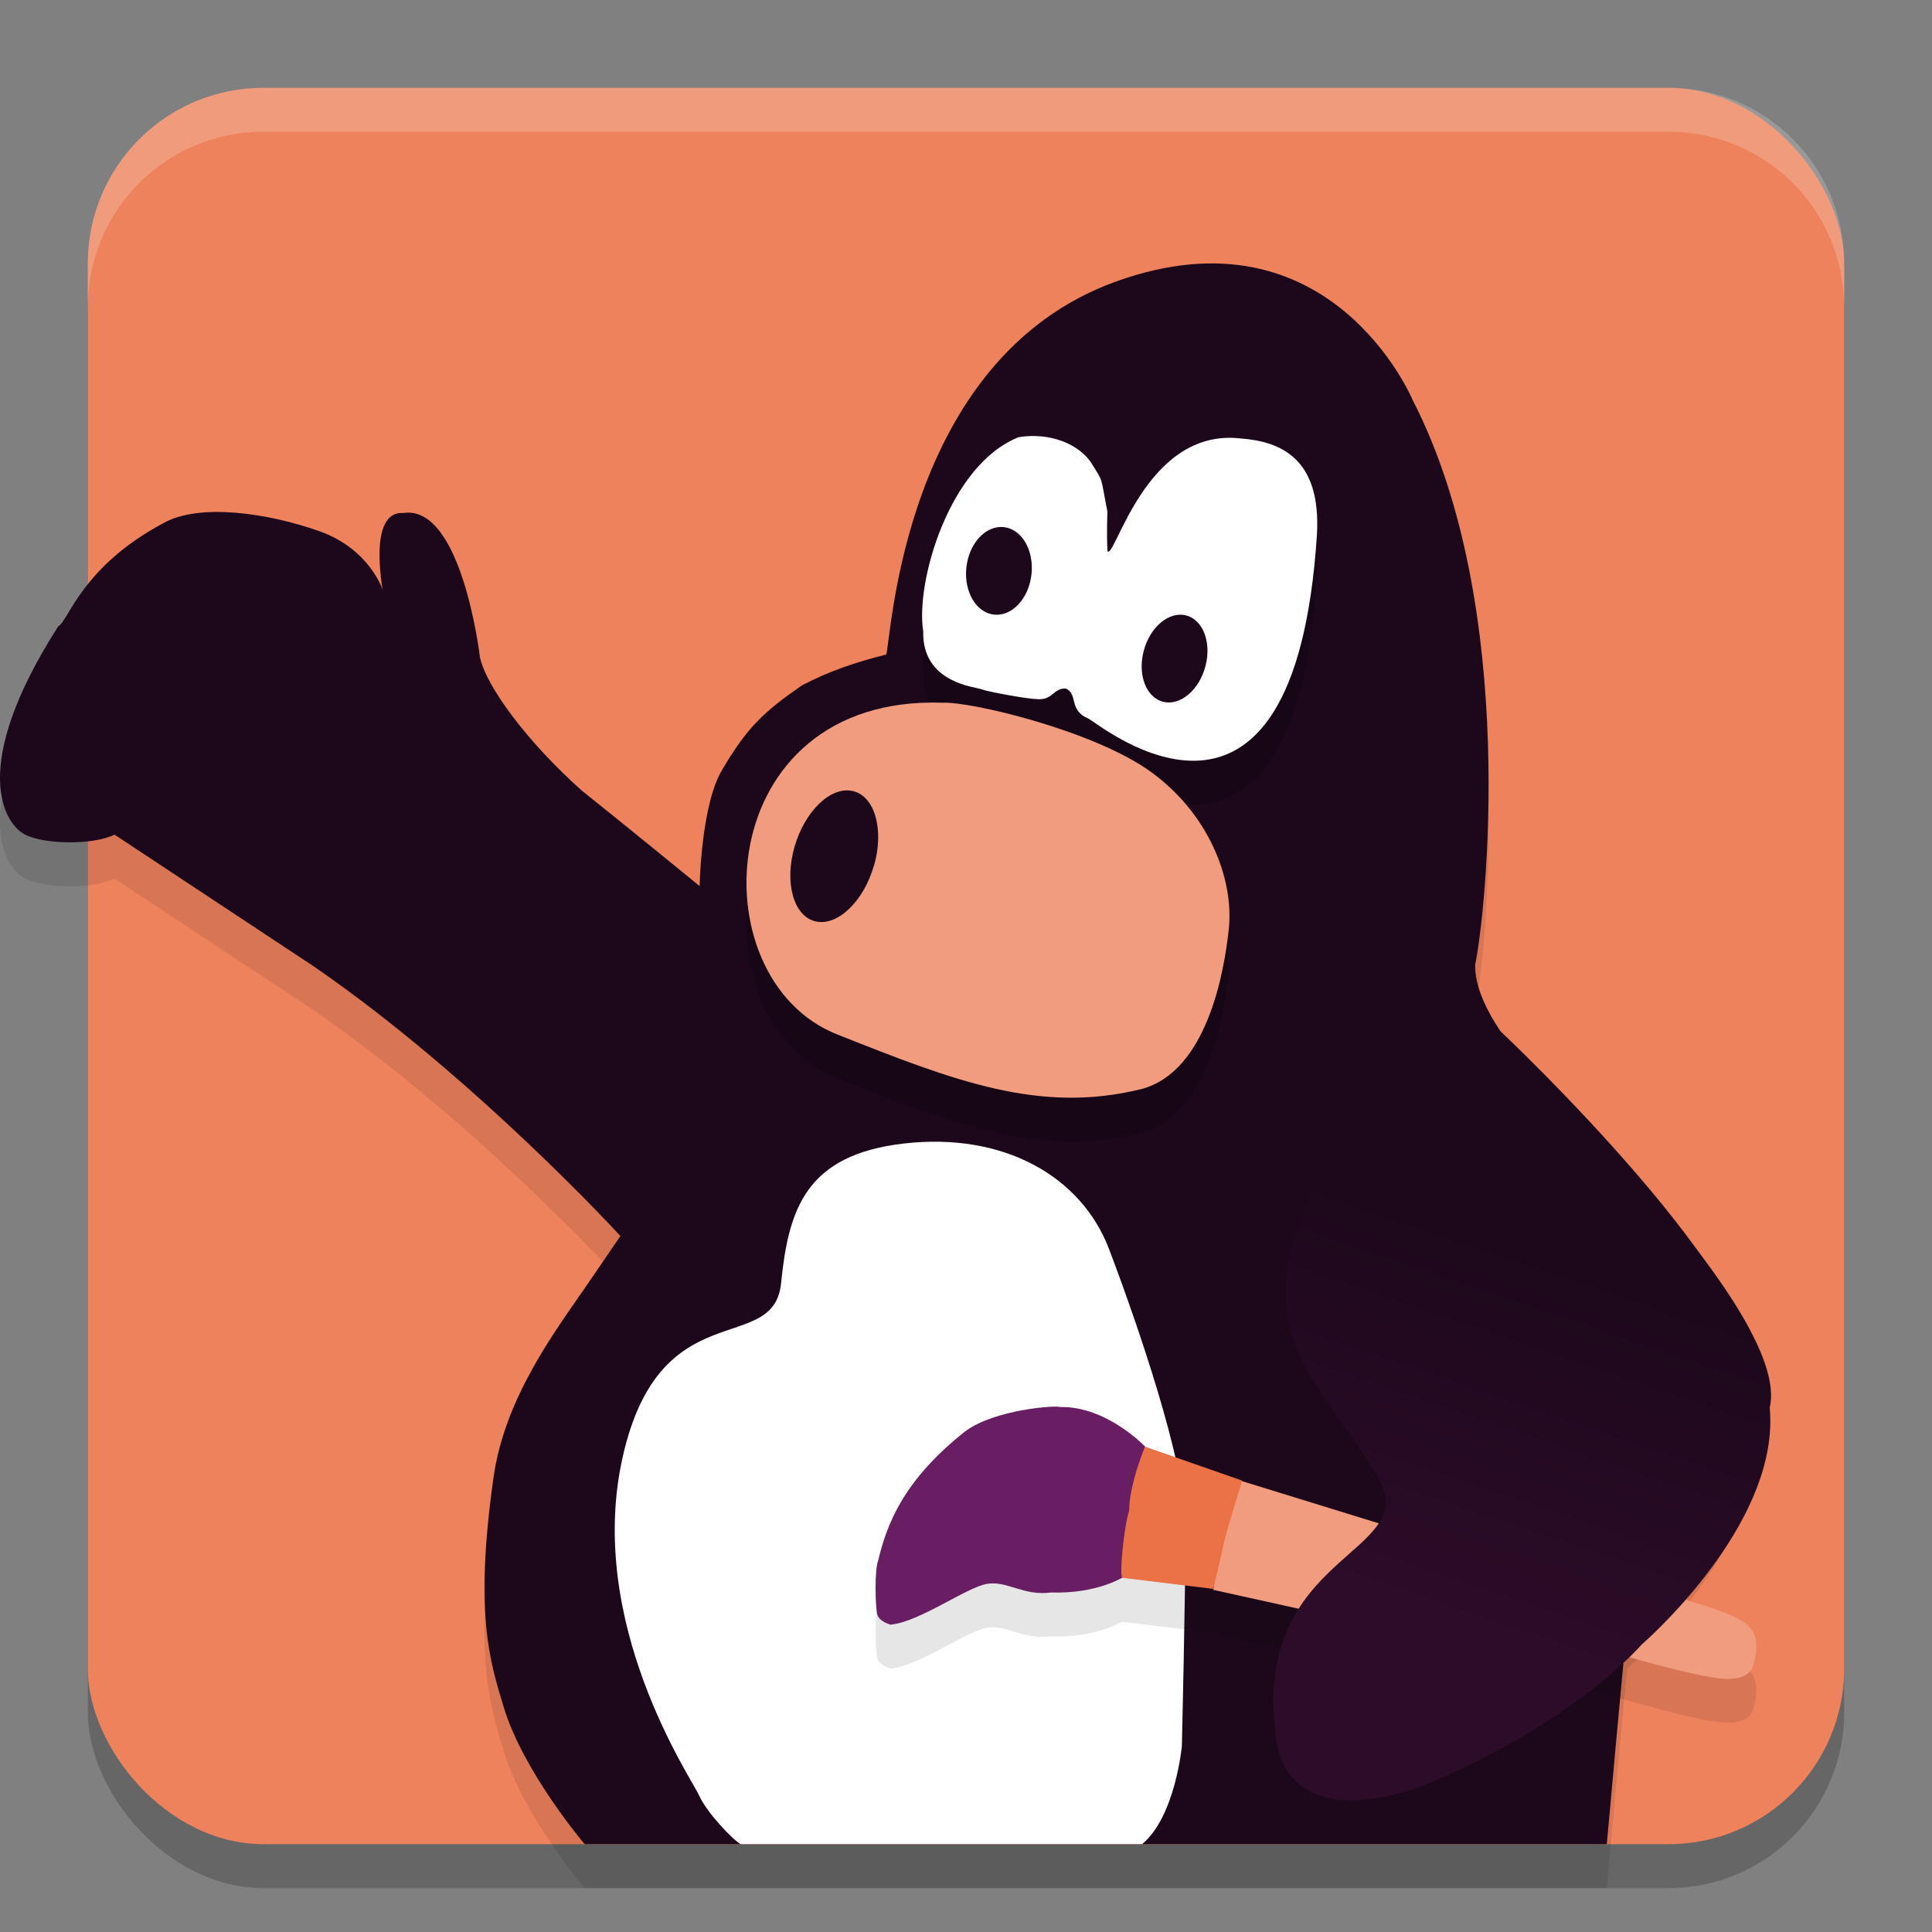 <svg xmlns="http://www.w3.org/2000/svg" xmlns:xlink="http://www.w3.org/1999/xlink" width="22" height="22" version="1.1">
 <rect width="100%" height="100%" fill="#808080" stroke="none"/>
 <defs>
  <linearGradient id="linearGradient1261">
   <stop style="stop-color:#2d0c2a" offset="0"/>
   <stop style="stop-color:#1d081b" offset="1"/>
  </linearGradient>
  <linearGradient id="linearGradient1263" x1="34.241" x2="37.169" y1="38.945" y2="30.342" gradientTransform="matrix(0.501,0,0,0.5,-0.836,-0.775)" gradientUnits="userSpaceOnUse" xlink:href="#linearGradient1261"/>
 </defs>
 <rect style="opacity:0.2" width="20" height="20" x="1" y="1.5" rx="2" ry="2"/>
 <rect style="fill:#ee825d" width="20" height="20" x="1" y="1" rx="2" ry="2"/>
 <path style="opacity:0.1" d="m 6.658,21.5 c 0,0 -0.699,-0.82 -0.923,-1.564 -0.155,-0.516 -0.335,-1.053 -0.116,-2.607 0.129,-0.919 0.705,-1.672 1.067,-2.2 l 0.379,-0.554 c 0,0 -1.65,-1.802 -3.488,-3.068 L 1.304,10.004 c -0.233,0.117 -0.786,0.117 -1.018,0 C 0.053,9.887 -0.369,9.243 0.664,7.631 0.78,7.573 0.926,6.957 1.857,6.459 2.264,6.225 3.05,6.342 3.632,6.547 c 0.582,0.205 0.727,0.674 0.727,0.674 0,0 -0.175,-0.908 0.233,-0.879 0.669,-0.103 0.873,1.641 0.873,1.641 0.071,0.337 0.553,0.981 1.164,1.523 0.451,0.359 1.338,1.084 1.338,1.084 0,0 0.015,-0.938 0.262,-1.333 0.285,-0.485 0.48,-0.659 0.902,-0.952 0.306,-0.161 0.611,-0.264 0.96,-0.352 0.058,-0.146 0.175,-3.369 2.619,-4.248 2.444,-0.879 3.375,1.348 3.375,1.348 1.222,2.373 0.829,5.889 0.713,6.431 -0.058,0.498 0.306,0.776 0.306,0.776 0,0 3.143,2.959 2.881,4.043 0.116,1.23 -1.222,2.49 -1.455,2.695 C 18.501,19.233 18.297,21.5 18.297,21.5 Z"/>
 <path style="opacity:0.2;fill:#ffffff" d="M 3,1 C 1.892,1 1,1.892 1,3 v 0.5 c 0,-1.108 0.892,-2 2,-2 h 16 c 1.108,0 2,0.892 2,2 V 3 C 21,1.892 20.108,1 19,1 Z"/>
 <path style="fill:#1d081b" d="m 6.658,21 c 0,0 -0.699,-0.82 -0.923,-1.564 -0.155,-0.516 -0.335,-1.053 -0.116,-2.607 0.129,-0.919 0.705,-1.672 1.067,-2.2 l 0.379,-0.554 c 0,0 -1.65,-1.802 -3.488,-3.068 L 1.304,9.504 c -0.233,0.117 -0.786,0.117 -1.018,0 C 0.053,9.387 -0.369,8.743 0.664,7.131 0.78,7.073 0.926,6.457 1.857,5.959 2.264,5.725 3.05,5.842 3.632,6.047 c 0.582,0.205 0.727,0.674 0.727,0.674 0,0 -0.175,-0.908 0.233,-0.879 0.669,-0.103 0.873,1.641 0.873,1.641 0.071,0.337 0.553,0.981 1.164,1.523 0.451,0.359 1.338,1.084 1.338,1.084 0,0 0.015,-0.938 0.262,-1.333 0.285,-0.485 0.48,-0.659 0.902,-0.952 0.306,-0.161 0.611,-0.264 0.96,-0.352 0.058,-0.146 0.175,-3.369 2.619,-4.248 2.444,-0.879 3.375,1.348 3.375,1.348 1.222,2.373 0.829,5.889 0.713,6.431 -0.058,0.498 0.306,0.776 0.306,0.776 0,0 3.143,2.959 2.881,4.043 0.116,1.23 -1.222,2.49 -1.455,2.695 C 18.501,18.733 18.297,21 18.297,21 Z"/>
 <path style="opacity:0.2" d="m 11.6,5.478 c 0.362,-0.059 0.697,0.084 0.833,0.303 0.136,0.22 0.095,0.128 0.177,0.543 -0.007,0.218 -0.004,0.403 0.002,0.455 0.088,0.081 0.437,-1.404 1.508,-1.287 0.465,0.034 0.926,0.227 0.876,1.099 -0.257,3.97 -2.443,2.184 -2.597,2.094 -0.238,-0.097 -0.116,-0.28 -0.264,-0.345 -0.143,-0.005 -0.148,0.142 -0.337,0.12 -0.099,-0.001 -0.546,-0.082 -0.621,-0.111 -0.075,-0.029 -0.679,-0.073 -0.664,-0.659 -0.091,-0.557 0.294,-1.898 1.087,-2.212 z"/>
 <path style="fill:#ffffff" d="m 11.6,4.978 c 0.362,-0.059 0.697,0.084 0.833,0.303 0.136,0.22 0.095,0.128 0.177,0.543 -0.007,0.218 -0.004,0.403 0.002,0.455 0.088,0.081 0.437,-1.404 1.508,-1.287 0.465,0.034 0.926,0.227 0.876,1.099 -0.257,3.97 -2.443,2.184 -2.597,2.094 -0.238,-0.097 -0.116,-0.28 -0.264,-0.345 -0.143,-0.005 -0.148,0.142 -0.337,0.12 -0.099,-0.001 -0.546,-0.082 -0.621,-0.111 -0.075,-0.029 -0.679,-0.073 -0.664,-0.659 -0.091,-0.557 0.294,-1.898 1.087,-2.212 z"/>
 <path style="fill:#1d081b" d="m 11.011,6.415 c -0.049,0.272 0.074,0.531 0.275,0.578 0.201,0.047 0.404,-0.135 0.453,-0.407 0.049,-0.272 -0.074,-0.531 -0.275,-0.578 -0.201,-0.047 -0.404,0.135 -0.453,0.407 z"/>
 <path style="opacity:0.2" d="m 10.734,8.502 c 0.323,-0.015 1.732,0.32 2.378,0.792 0.646,0.472 0.939,1.203 0.881,1.781 -0.053,0.505 -0.252,1.631 -0.998,1.827 C 11.842,13.186 10.871,12.812 9.531,12.278 7.93,11.645 8.093,8.411 10.734,8.502 Z"/>
 <path style="fill:#f19c7f" d="m 10.734,8.002 c 0.323,-0.015 1.732,0.32 2.378,0.792 0.646,0.472 0.939,1.203 0.881,1.781 -0.053,0.505 -0.252,1.631 -0.998,1.827 C 11.842,12.686 10.871,12.312 9.531,11.778 7.93,11.145 8.093,7.911 10.734,8.002 Z"/>
 <path style="fill:#1d081b" d="M 9.953,9.856 C 10.07,9.446 9.962,9.066 9.712,9.008 9.462,8.949 9.165,9.234 9.047,9.644 c -0.117,0.41 -0.01,0.79 0.24,0.848 0.25,0.058 0.548,-0.227 0.665,-0.637 z"/>
 <path style="fill:#ffffff" d="M 8.436,21 C 8.354,20.961 8.045,20.638 7.96,20.444 7.875,20.251 6.666,18.486 7.09,16.593 7.515,14.699 8.809,15.452 8.894,14.613 c 0.085,-0.839 0.276,-1.463 1.401,-1.592 1.125,-0.129 2.016,0.366 2.335,1.205 0.318,0.839 0.87,2.432 0.87,3.163 0,0.732 -0.042,2.496 -0.042,2.496 0,0 -0.075,0.802 -0.453,1.115 z"/>
 <path style="opacity:0.1" d="m 12.027,16.516 c -0.167,-0.002 -0.741,0.062 -1.039,0.284 -0.702,0.558 -0.888,1.051 -0.988,1.469 -0.043,0.107 -0.032,0.526 -0.011,0.611 0.021,0.086 0.153,0.12 0.153,0.12 0.329,-0.032 0.856,-0.42 1.09,-0.463 0.234,-0.043 0.415,0.14 0.733,0.097 0.483,0.016 0.771,-0.143 0.811,-0.167 l 1.04,0.126 c 0,0 0.004,-0.015 0.004,-0.016 l -0.004,0.026 1.456,0.322 1.129,-0.343 -0.608,-0.708 -1.649,-0.51 c 8.6e-5,-2.75e-4 0.002,-0.006 0.002,-0.006 l -1.106,-0.386 c 3.5e-5,-8.5e-5 10e-4,-0.003 10e-4,-0.003 0,0 -0.436,-0.461 -0.968,-0.45 -0.005,-0.003 -0.021,-0.005 -0.045,-0.005 z m 6.85,2.114 -0.053,0.032 -1.8,0.272 1.279,0.36 c 0,0 0.691,0.215 1.169,0.301 0.478,0.086 0.489,-0.118 0.51,-0.204 0.021,-0.086 0.043,-0.268 -0.063,-0.364 -0.032,-0.054 -0.181,-0.172 -1.042,-0.397 z"/>
 <path style="fill:#f19c7f" d="m 18.877,18.131 c 0.861,0.225 1.01,0.343 1.042,0.397 0.106,0.097 0.085,0.279 0.064,0.365 -0.021,0.086 -0.032,0.29 -0.51,0.204 -0.478,-0.086 -1.169,-0.3 -1.169,-0.3 l -1.278,-0.361 1.799,-0.272"/>
 <path style="fill:#f19c7f" d="m 14.124,16.86 1.669,0.515 0.608,0.708 -1.129,0.343 -1.456,-0.322 0.096,-0.665 z"/>
 <path style="fill:#eb7147" d="m 12.764,17.965 v 0 c -0.074,-0.719 0.244,-1.502 0.244,-1.502 l 1.137,0.397 c 0,0 -0.191,0.611 -0.213,0.729 -0.021,0.118 -0.117,0.504 -0.117,0.504 z"/>
 <path style="fill:#1d081b" d="m 13.727,7.584 c 0.071,-0.272 -0.03,-0.53 -0.224,-0.577 -0.195,-0.047 -0.41,0.136 -0.48,0.408 -0.071,0.272 0.03,0.53 0.224,0.577 0.195,0.047 0.41,-0.136 0.48,-0.408 z"/>
 <path style="fill:#691d62" d="m 10.143,18.5 c 0.329,-0.032 0.856,-0.42 1.09,-0.463 0.234,-0.043 0.415,0.139 0.733,0.097 0.522,0.017 0.818,-0.172 0.818,-0.172 -0.043,0.021 0.011,-0.568 0.074,-0.761 0,-0.3 0.181,-0.729 0.181,-0.729 0,0 -0.436,-0.461 -0.967,-0.45 -0.043,-0.021 -0.744,0.025 -1.084,0.279 -0.702,0.558 -0.888,1.051 -0.988,1.469 -0.043,0.107 -0.032,0.526 -0.011,0.611 0.021,0.086 0.154,0.12 0.154,0.12 z"/>
 <path style="fill:url(#linearGradient1263)" d="m 16.798,10.984 c -0.536,0.491 -1.988,2.35 -2.135,3.444 -0.139,1.027 0.48,1.47 1.023,2.387 0.537,0.905 -1.454,0.84 -1.155,2.986 0.107,0.772 0.864,0.831 1.665,0.533 0.621,-0.231 1.822,-0.868 2.501,-1.61 0.233,-0.205 1.571,-1.465 1.455,-2.695 0.262,-1.084 -2.881,-4.043 -2.881,-4.043 0,0 -0.488,-0.551 -0.472,-1.001 z"/>
</svg>

